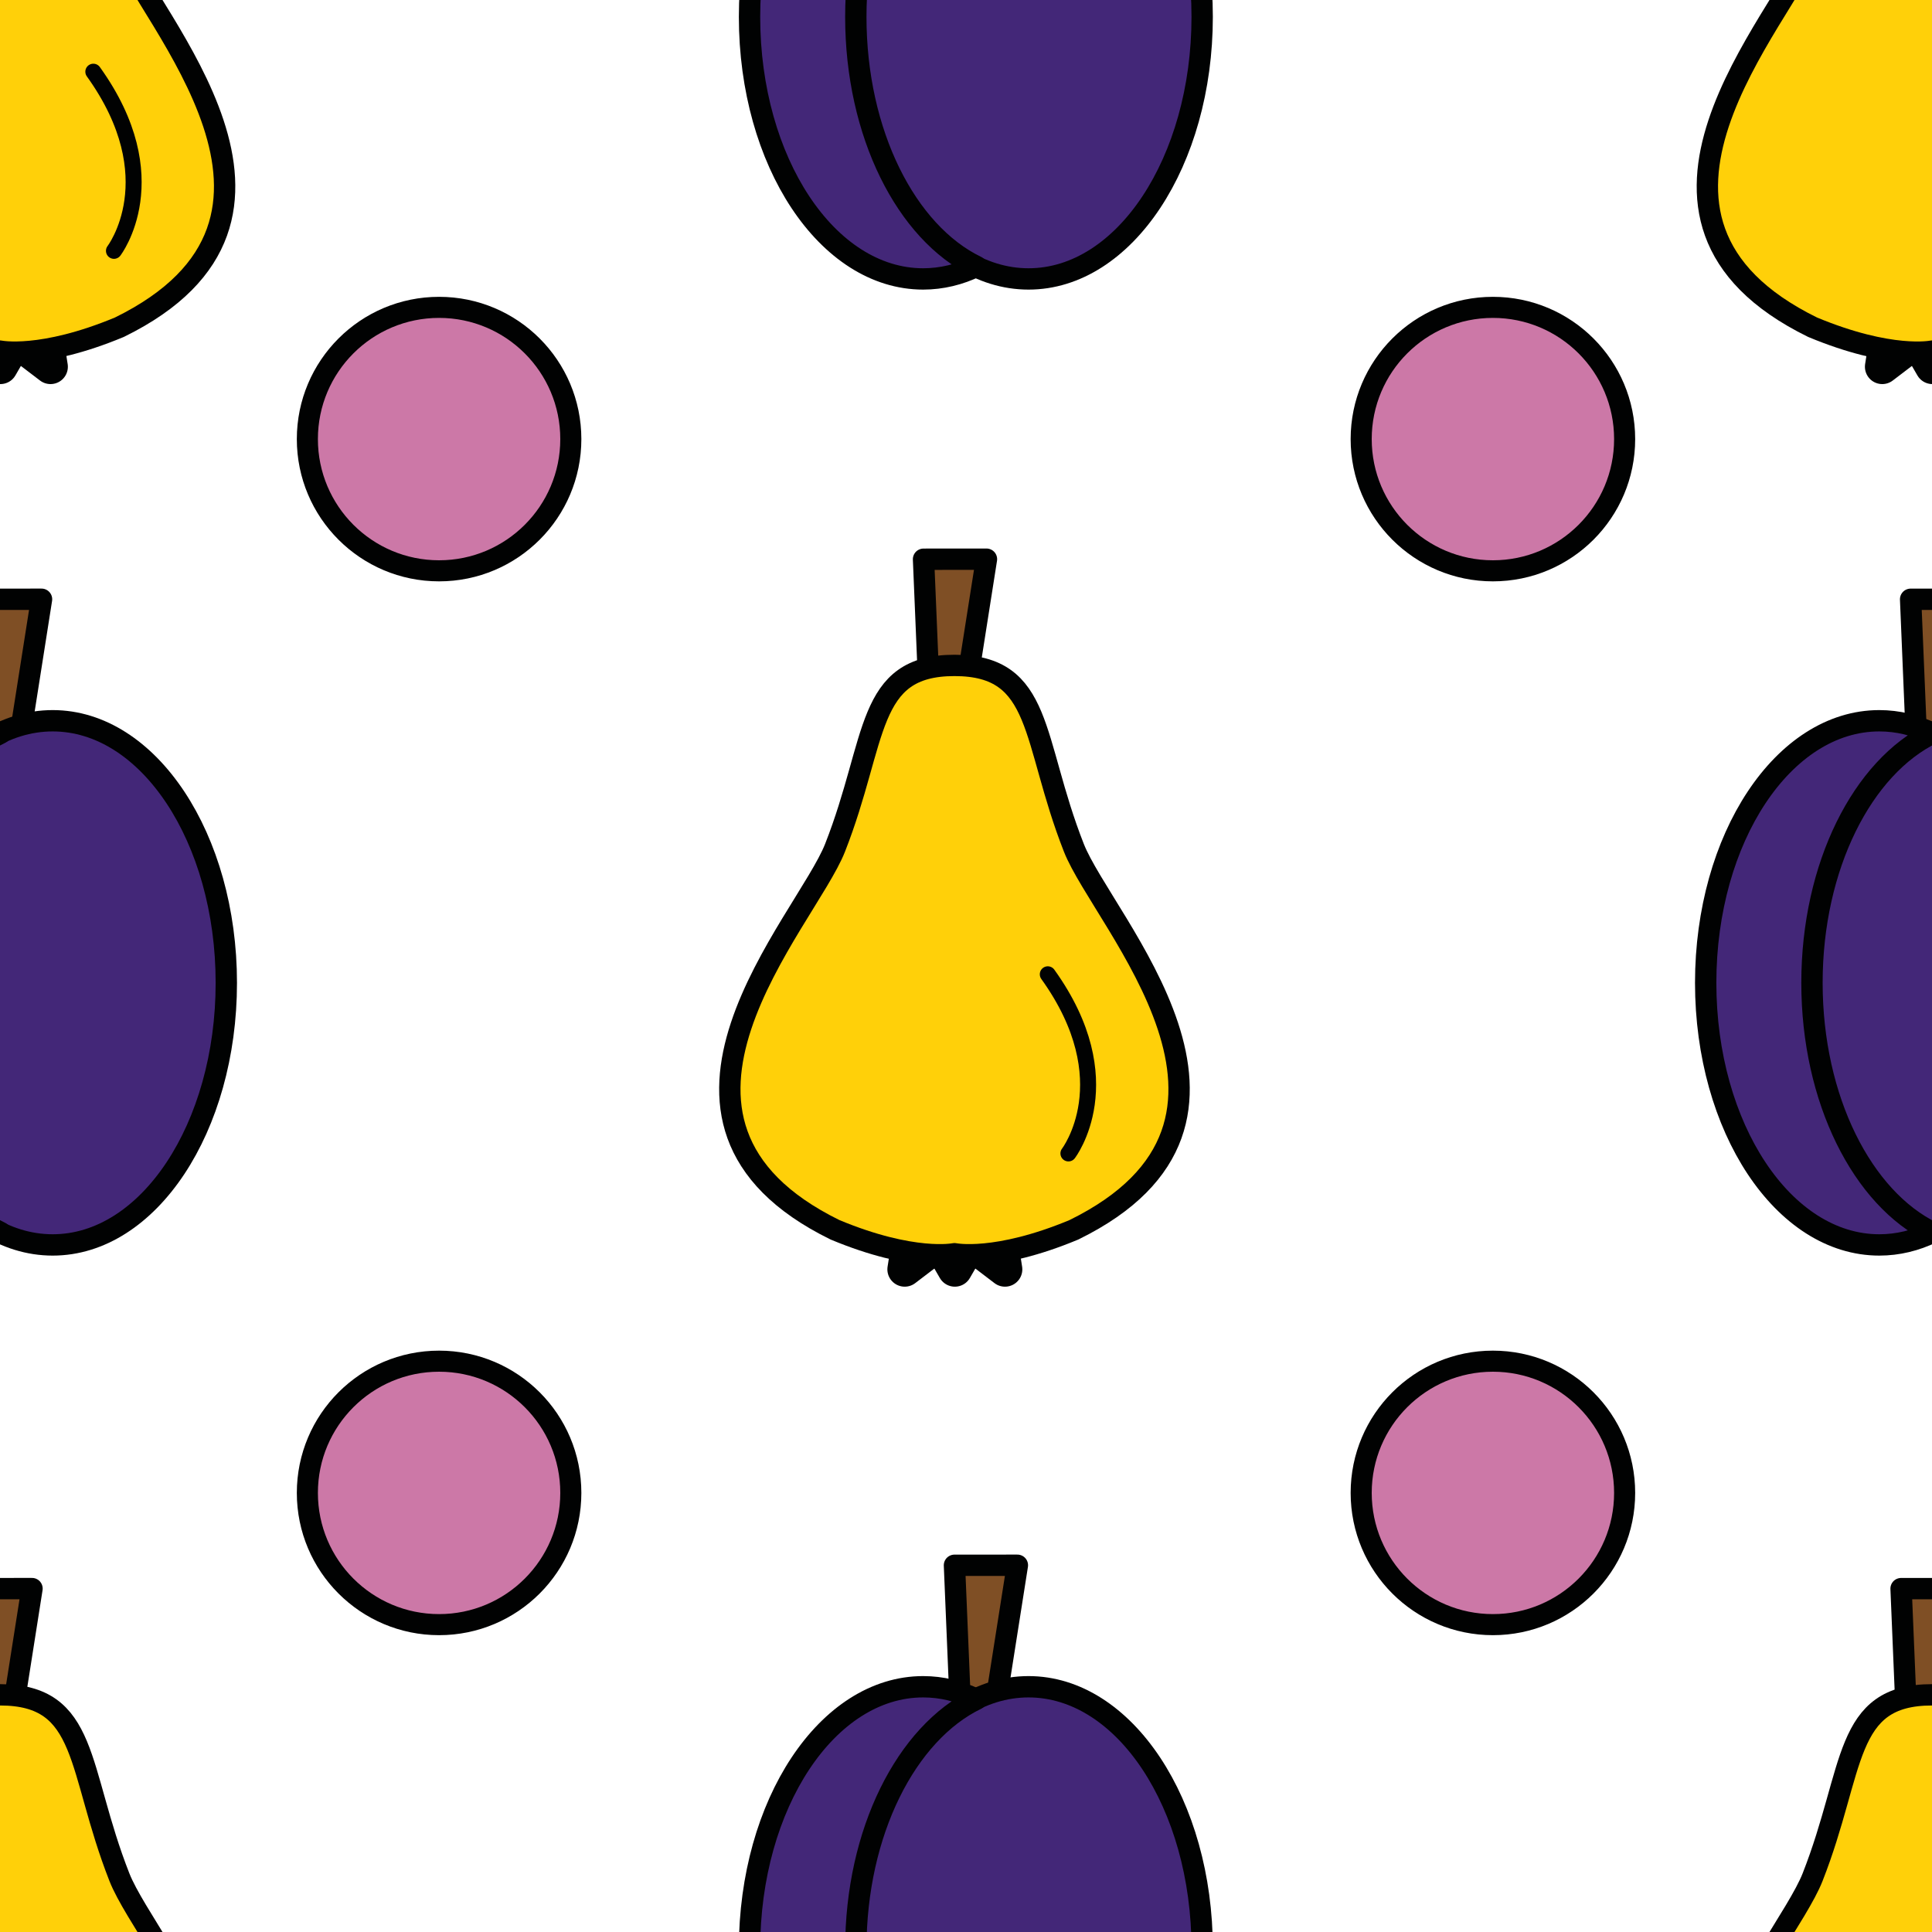 <?xml version="1.0" encoding="utf-8"?>
<!-- Generator: Adobe Illustrator 16.0.0, SVG Export Plug-In . SVG Version: 6.00 Build 0)  -->
<!DOCTYPE svg PUBLIC "-//W3C//DTD SVG 1.1//EN" "http://www.w3.org/Graphics/SVG/1.1/DTD/svg11.dtd">
<svg version="1.1" xmlns="http://www.w3.org/2000/svg" xmlns:xlink="http://www.w3.org/1999/xlink" x="0px" y="0px" width="220px"
	 height="220px" viewBox="0 0 220 220" enable-background="new 0 0 220 220" xml:space="preserve">
<g id="bg">
</g>
<g id="Layer_1">
	<g>
		<g>
			
				<polygon fill="#683C14" stroke="#010202" stroke-width="3.948" stroke-linecap="round" stroke-linejoin="round" stroke-miterlimit="10" points="
				5.754,41.762 1.789,38.74 0.045,35.717 3.535,35.717 7.024,35.717 5.279,38.74 			"/>
			
				<polygon fill="#683C14" stroke="#010202" stroke-width="3.948" stroke-linecap="round" stroke-linejoin="round" stroke-miterlimit="10" points="
				0.045,41.762 -1.701,38.74 -3.445,35.717 0.045,35.717 3.535,35.717 1.789,38.74 			"/>
			
				<polygon fill="#683C14" stroke="#010202" stroke-width="3.948" stroke-linecap="round" stroke-linejoin="round" stroke-miterlimit="10" points="
				-5.665,41.762 -5.19,38.74 -6.935,35.717 -3.445,35.717 0.045,35.717 -1.701,38.74 			"/>
		</g>
		
			<path fill="#FFD009" stroke="#010202" stroke-width="2.43" stroke-linecap="round" stroke-linejoin="round" stroke-miterlimit="10" d="
			M13.596-6.244C8.734-18.612,10.134-27.008,0-27.008c-10.136,0-8.735,8.396-13.596,20.764c-3.331,8.473-25.214,31.146,0,43.506
			C-4.698,40.97,0,39.981,0,39.981s4.696,0.988,13.596-2.72C38.81,24.902,16.925,2.229,13.596-6.244z"/>
		
			<path fill="none" stroke="#010202" stroke-width="1.822" stroke-linecap="round" stroke-linejoin="round" stroke-miterlimit="10" d="
			M12.977,28.563c0,0,6.36-8.27-2.349-20.398"/>
	</g>
	<g>
		
			<path fill="#7F4F25" stroke="#010202" stroke-width="2.43" stroke-linecap="round" stroke-linejoin="round" stroke-miterlimit="10" d="
			M3.644,180.895l-7.166,0.005l0.758,18.198h0.059c-0.002,0.153,0.021,0.307,0.071,0.457c0.27,0.808,1.232,1.213,2.148,0.905
			c0.673-0.226,1.132-0.772,1.223-1.367l0.043-0.001L3.644,180.895z"/>
		
			<path fill="#FFD009" stroke="#010202" stroke-width="2.43" stroke-linecap="round" stroke-linejoin="round" stroke-miterlimit="10" d="
			M13.596,213.756C8.734,201.388,10.134,192.992,0,192.992c-10.136,0-8.735,8.396-13.596,20.764
			c-3.331,8.473-25.214,31.146,0,43.506C-4.698,260.97,0,259.981,0,259.981s4.696,0.988,13.596-2.72
			C38.81,244.902,16.925,222.229,13.596,213.756z"/>
	</g>
	<g>
		
			<path fill="#7F4F25" stroke="#010202" stroke-width="2.43" stroke-linecap="round" stroke-linejoin="round" stroke-miterlimit="10" d="
			M4.729,68.238l-7.165,0.004l0.758,18.199h0.059c-0.003,0.153,0.021,0.307,0.07,0.457c0.271,0.808,1.233,1.213,2.149,0.905
			c0.673-0.226,1.132-0.772,1.222-1.367l0.043-0.001L4.729,68.238z"/>
		
			<ellipse fill="#432778" stroke="#010202" stroke-width="2.43" stroke-linecap="round" stroke-linejoin="round" stroke-miterlimit="10" cx="6" cy="111.918" rx="19.771" ry="29.844"/>
		
			<path fill="#432778" stroke="#010202" stroke-width="2.43" stroke-linecap="round" stroke-linejoin="round" stroke-miterlimit="10" d="
			M-13.668,111.918c0-13.295,5.76-24.559,13.719-28.418C-1.856,82.576-3.89,82.074-6,82.074c-10.92,0-19.771,13.361-19.771,29.844
			S-16.92,141.762-6,141.762c2.11,0,4.144-0.501,6.051-1.426C-7.908,136.477-13.668,125.214-13.668,111.918z"/>
	</g>
	<g>
		<g>
			
				<polygon fill="#683C14" stroke="#010202" stroke-width="3.948" stroke-linecap="round" stroke-linejoin="round" stroke-miterlimit="10" points="
				225.755,41.762 221.79,38.74 220.046,35.717 223.536,35.717 227.025,35.717 225.28,38.74 			"/>
			
				<polygon fill="#683C14" stroke="#010202" stroke-width="3.948" stroke-linecap="round" stroke-linejoin="round" stroke-miterlimit="10" points="
				220.046,41.762 218.299,38.74 216.556,35.717 220.046,35.717 223.536,35.717 221.79,38.74 			"/>
			
				<polygon fill="#683C14" stroke="#010202" stroke-width="3.948" stroke-linecap="round" stroke-linejoin="round" stroke-miterlimit="10" points="
				214.335,41.762 214.811,38.74 213.065,35.717 216.556,35.717 220.046,35.717 218.299,38.74 			"/>
		</g>
		
			<path fill="#FFD009" stroke="#010202" stroke-width="2.43" stroke-linecap="round" stroke-linejoin="round" stroke-miterlimit="10" d="
			M233.596-6.244c-4.861-12.368-3.46-20.764-13.596-20.764c-10.135,0-8.734,8.396-13.596,20.764c-3.33,8.473-25.214,31.146,0,43.506
			c8.899,3.708,13.596,2.72,13.596,2.72s4.697,0.988,13.596-2.72C258.81,24.902,236.927,2.229,233.596-6.244z"/>
	</g>
	<g>
		
			<path fill="#7F4F25" stroke="#010202" stroke-width="2.43" stroke-linecap="round" stroke-linejoin="round" stroke-miterlimit="10" d="
			M223.644,180.895l-7.165,0.005l0.758,18.198h0.059c-0.002,0.153,0.021,0.307,0.07,0.457c0.271,0.808,1.233,1.213,2.149,0.905
			c0.673-0.226,1.132-0.772,1.222-1.367l0.043-0.001L223.644,180.895z"/>
		
			<path fill="#FFD009" stroke="#010202" stroke-width="2.43" stroke-linecap="round" stroke-linejoin="round" stroke-miterlimit="10" d="
			M233.596,213.756c-4.861-12.368-3.46-20.764-13.596-20.764c-10.135,0-8.734,8.396-13.596,20.764
			c-3.33,8.473-25.214,31.146,0,43.506c8.899,3.708,13.596,2.72,13.596,2.72s4.697,0.988,13.596-2.72
			C258.81,244.902,236.927,222.229,233.596,213.756z"/>
	</g>
	<g>
		
			<path fill="#7F4F25" stroke="#010202" stroke-width="2.43" stroke-linecap="round" stroke-linejoin="round" stroke-miterlimit="10" d="
			M224.73,68.238l-7.165,0.004l0.758,18.199h0.058c-0.002,0.153,0.021,0.307,0.071,0.457c0.271,0.808,1.232,1.213,2.148,0.905
			c0.673-0.226,1.133-0.772,1.223-1.367l0.043-0.001L224.73,68.238z"/>
		
			<ellipse fill="#432778" stroke="#010202" stroke-width="2.43" stroke-linecap="round" stroke-linejoin="round" stroke-miterlimit="10" cx="226.001" cy="111.918" rx="19.771" ry="29.844"/>
		
			<path fill="#432778" stroke="#010202" stroke-width="2.43" stroke-linecap="round" stroke-linejoin="round" stroke-miterlimit="10" d="
			M206.332,111.918c0-13.295,5.761-24.559,13.719-28.418c-1.907-0.924-3.94-1.426-6.051-1.426c-10.92,0-19.771,13.361-19.771,29.844
			s8.852,29.844,19.771,29.844c2.111,0,4.145-0.501,6.051-1.426C212.093,136.477,206.332,125.214,206.332,111.918z"/>
	</g>
	<g>
		
			<ellipse fill="#432778" stroke="#010202" stroke-width="2.43" stroke-linecap="round" stroke-linejoin="round" stroke-miterlimit="10" cx="117.122" cy="1.918" rx="19.771" ry="29.844"/>
		
			<path fill="#432778" stroke="#010202" stroke-width="2.43" stroke-linecap="round" stroke-linejoin="round" stroke-miterlimit="10" d="
			M97.453,1.918c0-13.295,5.761-24.559,13.72-28.418c-1.908-0.924-3.941-1.426-6.052-1.426c-10.92,0-19.771,13.361-19.771,29.844
			s8.852,29.844,19.771,29.844c2.111,0,4.144-0.501,6.052-1.426C103.214,26.477,97.453,15.214,97.453,1.918z"/>
	</g>
	<g>
		
			<path fill="#7F4F25" stroke="#010202" stroke-width="2.43" stroke-linecap="round" stroke-linejoin="round" stroke-miterlimit="10" d="
			M115.851,178.238l-7.165,0.004l0.758,18.199h0.058c-0.002,0.153,0.021,0.307,0.07,0.457c0.271,0.808,1.233,1.213,2.149,0.905
			c0.673-0.226,1.132-0.772,1.222-1.367l0.043-0.001L115.851,178.238z"/>
		
			<ellipse fill="#432778" stroke="#010202" stroke-width="2.43" stroke-linecap="round" stroke-linejoin="round" stroke-miterlimit="10" cx="117.122" cy="221.918" rx="19.771" ry="29.844"/>
		
			<path fill="#432778" stroke="#010202" stroke-width="2.43" stroke-linecap="round" stroke-linejoin="round" stroke-miterlimit="10" d="
			M97.453,221.918c0-13.295,5.761-24.559,13.72-28.418c-1.908-0.924-3.941-1.426-6.052-1.426c-10.92,0-19.771,13.361-19.771,29.844
			s8.852,29.844,19.771,29.844c2.111,0,4.144-0.501,6.052-1.426C103.214,246.477,97.453,235.214,97.453,221.918z"/>
	</g>
	<g>
		
			<path fill="#7F4F25" stroke="#010202" stroke-width="2.43" stroke-linecap="round" stroke-linejoin="round" stroke-miterlimit="10" d="
			M112.33,63.675l-7.166,0.006l0.758,18.197h0.059c-0.002,0.154,0.021,0.307,0.071,0.457c0.271,0.809,1.233,1.213,2.149,0.906
			c0.673-0.227,1.132-0.773,1.222-1.367l0.043-0.002L112.33,63.675z"/>
		<g>
			
				<polygon fill="#683C14" stroke="#010202" stroke-width="3.948" stroke-linecap="round" stroke-linejoin="round" stroke-miterlimit="10" points="
				114.44,144.542 110.476,141.521 108.731,138.497 112.222,138.497 115.711,138.497 113.966,141.521 			"/>
			
				<polygon fill="#683C14" stroke="#010202" stroke-width="3.948" stroke-linecap="round" stroke-linejoin="round" stroke-miterlimit="10" points="
				108.731,144.542 106.986,141.521 105.241,138.497 108.731,138.497 112.222,138.497 110.476,141.521 			"/>
			
				<polygon fill="#683C14" stroke="#010202" stroke-width="3.948" stroke-linecap="round" stroke-linejoin="round" stroke-miterlimit="10" points="
				103.021,144.542 103.496,141.521 101.751,138.497 105.241,138.497 108.731,138.497 106.986,141.521 			"/>
		</g>
		
			<path fill="#FFD009" stroke="#010202" stroke-width="2.43" stroke-linecap="round" stroke-linejoin="round" stroke-miterlimit="10" d="
			M122.281,96.536c-4.861-12.367-3.46-20.764-13.595-20.764c-10.136,0-8.735,8.396-13.596,20.764
			c-3.331,8.473-25.214,31.146,0,43.506c8.899,3.709,13.596,2.721,13.596,2.721s4.697,0.988,13.595-2.721
			C147.496,127.683,125.612,105.009,122.281,96.536z"/>
		
			<path fill="none" stroke="#010202" stroke-width="1.822" stroke-linecap="round" stroke-linejoin="round" stroke-miterlimit="10" d="
			M121.663,131.343c0,0,6.36-8.27-2.349-20.398"/>
	</g>
	<circle fill="#CC78A7" stroke="#010202" stroke-width="2.4" stroke-miterlimit="10" cx="50" cy="50" r="15"/>
	<circle fill="#CC78A7" stroke="#010202" stroke-width="2.4" stroke-miterlimit="10" cx="50" cy="170" r="15"/>
	<circle fill="#CC78A7" stroke="#010202" stroke-width="2.4" stroke-miterlimit="10" cx="170" cy="50" r="15"/>
	<circle fill="#CC78A7" stroke="#010202" stroke-width="2.4" stroke-miterlimit="10" cx="170" cy="170" r="15"/>
</g>
</svg>
